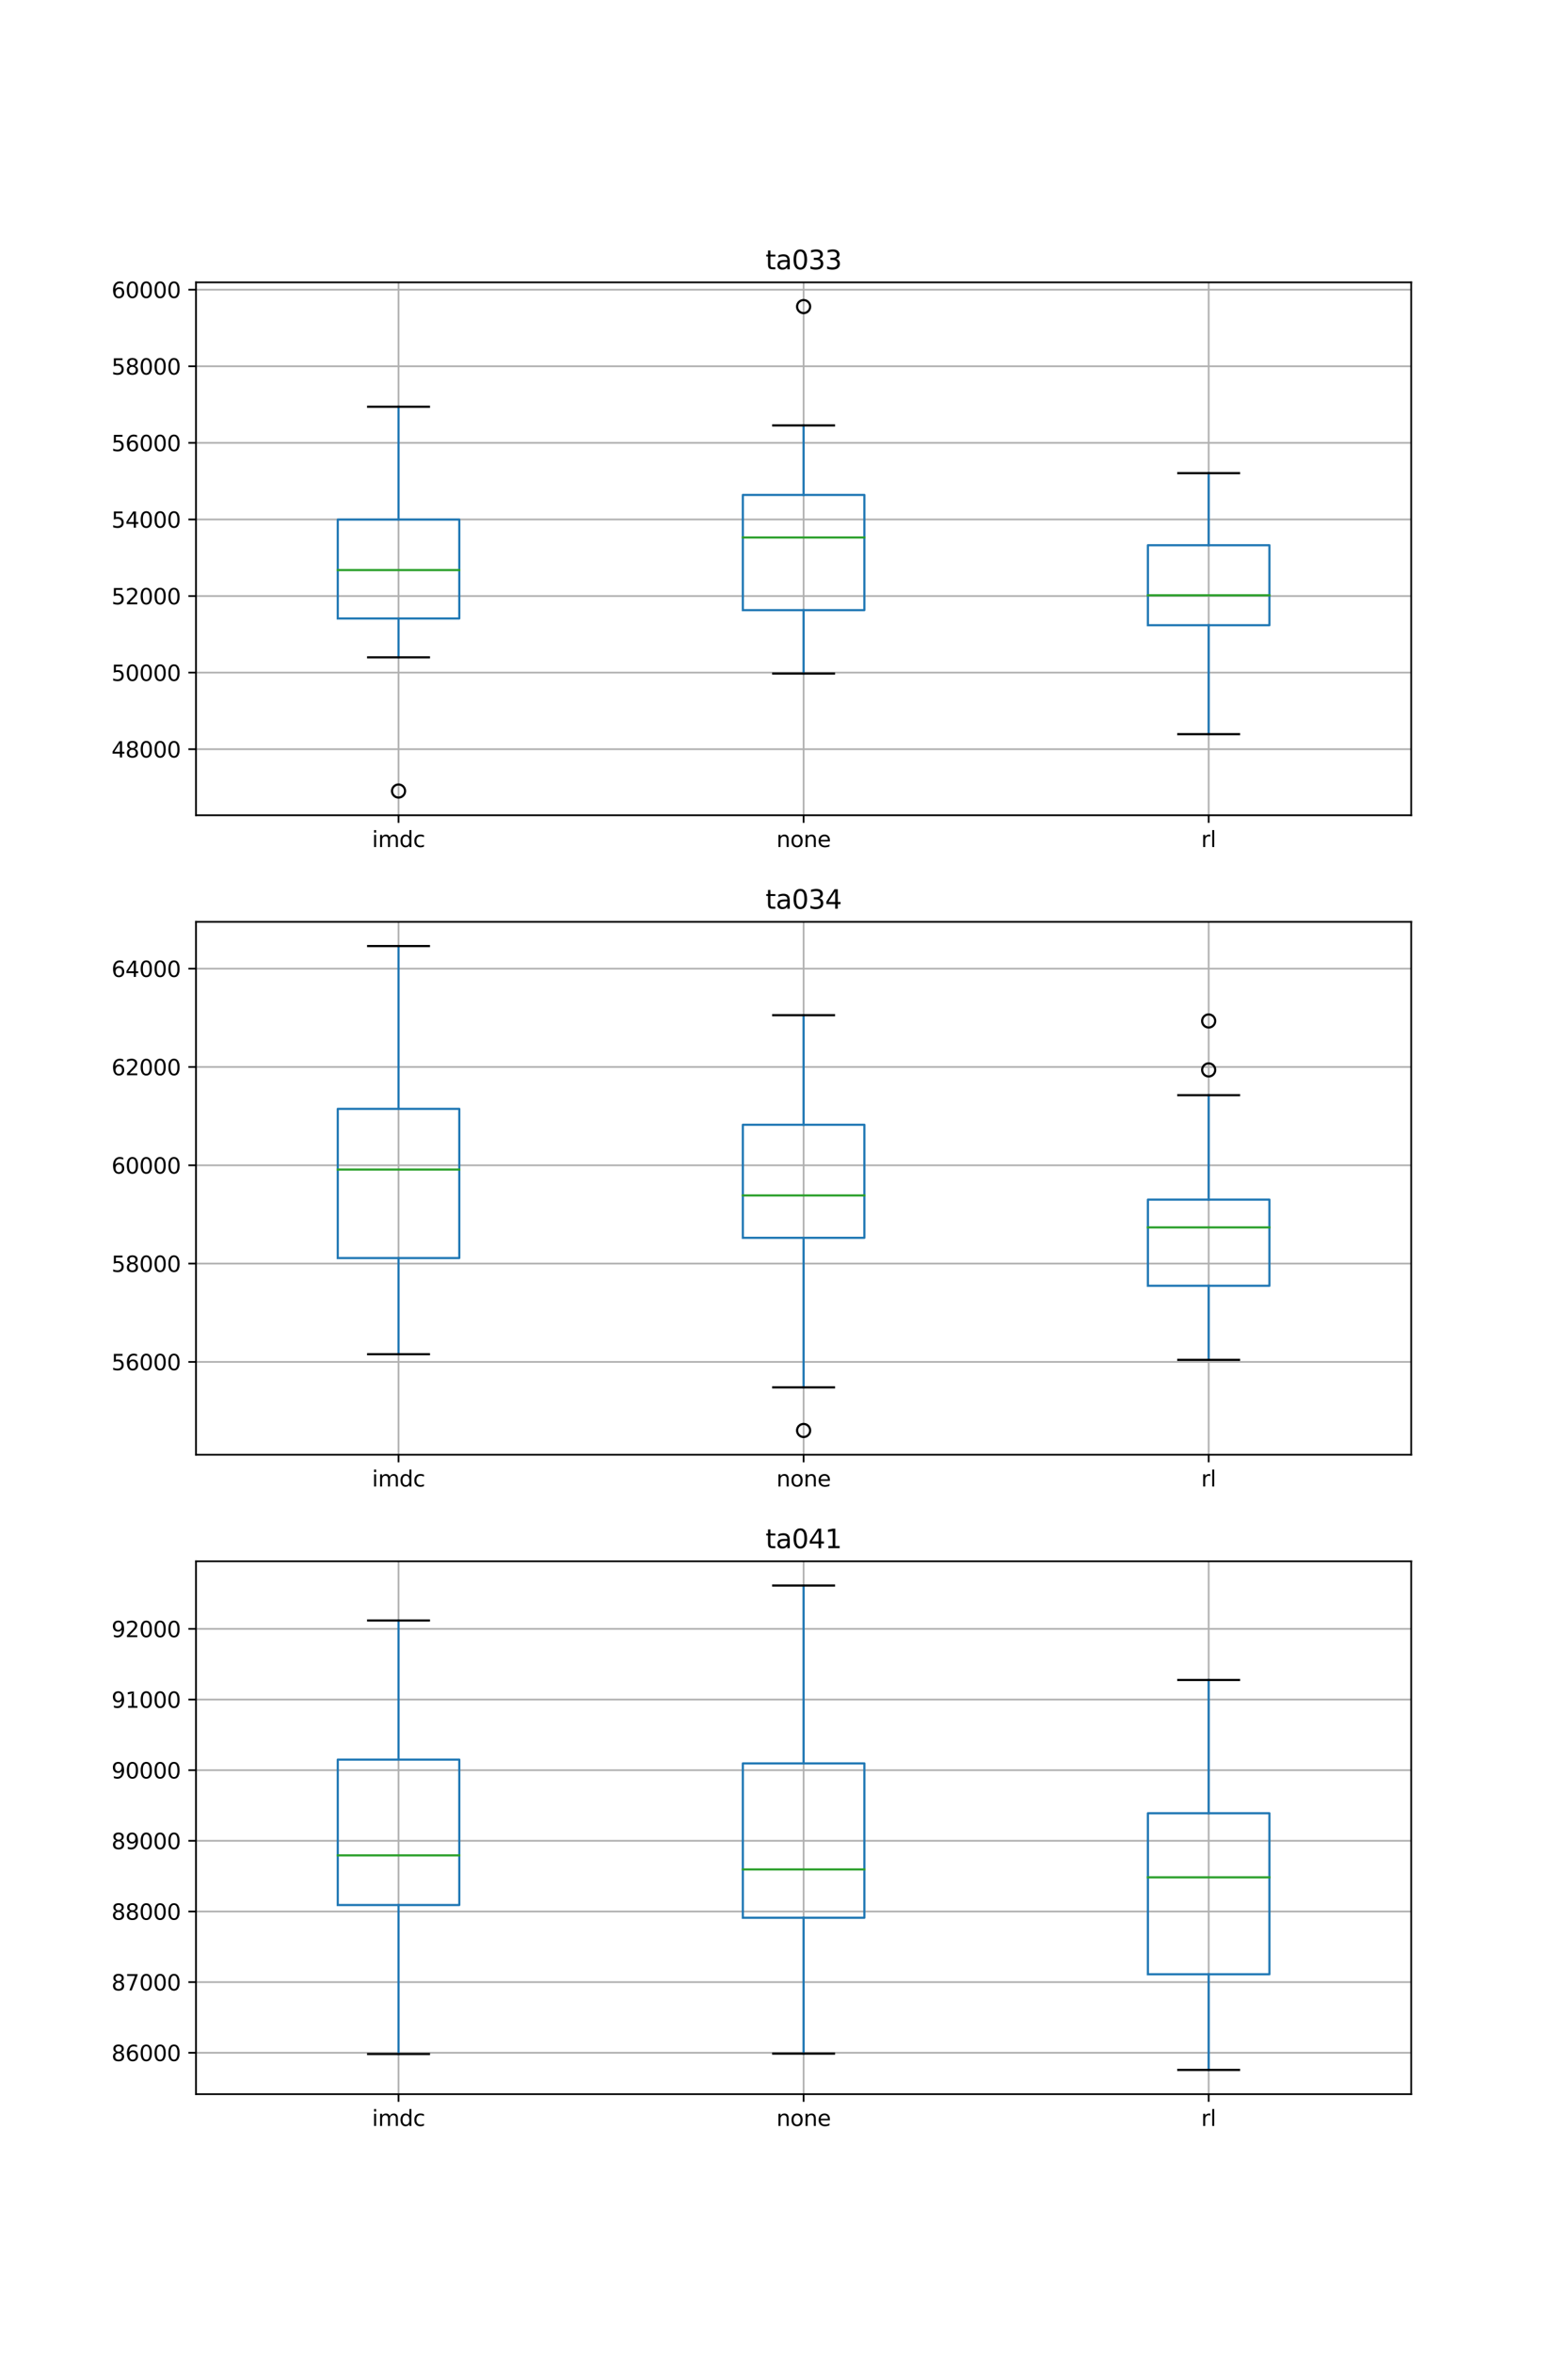 <?xml version="1.0" encoding="utf-8" standalone="no"?>
<!DOCTYPE svg PUBLIC "-//W3C//DTD SVG 1.1//EN"
  "http://www.w3.org/Graphics/SVG/1.1/DTD/svg11.dtd">
<svg xmlns:xlink="http://www.w3.org/1999/xlink" width="720pt" height="1080pt" viewBox="0 0 720 1080" xmlns="http://www.w3.org/2000/svg" version="1.1">
 <defs>
  <style type="text/css">*{stroke-linejoin: round; stroke-linecap: butt}</style>
 </defs>
 <g id="figure_1">
  <g id="patch_1">
   <path d="M 0 1080 
L 720 1080 
L 720 0 
L 0 0 
z
" style="fill: #ffffff"/>
  </g>
  <g id="axes_1">
   <g id="patch_2">
    <path d="M 90 374.188 
L 648 374.188 
L 648 129.6 
L 90 129.6 
z
" style="fill: #ffffff"/>
   </g>
   <g id="matplotlib.axis_1">
    <g id="xtick_1">
     <g id="line2d_1">
      <path d="M 183 374.188 
L 183 129.6 
" clip-path="url(#p0849492ec0)" style="fill: none; stroke: #b0b0b0; stroke-width: 0.8; stroke-linecap: square"/>
     </g>
     <g id="line2d_2">
      <defs>
       <path id="m47f5743eaa" d="M 0 0 
L 0 3.5 
" style="stroke: #000000; stroke-width: 0.8"/>
      </defs>
      <g>
       <use xlink:href="#m47f5743eaa" x="183" y="374.188" style="stroke: #000000; stroke-width: 0.8"/>
      </g>
     </g>
     <g id="text_1">
      <!-- imdc -->
      <g transform="translate(170.817 388.787) scale(0.1 -0.1)">
       <defs>
        <path id="DejaVuSans-69" d="M 603 3500 
L 1178 3500 
L 1178 0 
L 603 0 
L 603 3500 
z
M 603 4863 
L 1178 4863 
L 1178 4134 
L 603 4134 
L 603 4863 
z
" transform="scale(0.016)"/>
        <path id="DejaVuSans-6d" d="M 3328 2828 
Q 3544 3216 3844 3400 
Q 4144 3584 4550 3584 
Q 5097 3584 5394 3201 
Q 5691 2819 5691 2113 
L 5691 0 
L 5113 0 
L 5113 2094 
Q 5113 2597 4934 2840 
Q 4756 3084 4391 3084 
Q 3944 3084 3684 2787 
Q 3425 2491 3425 1978 
L 3425 0 
L 2847 0 
L 2847 2094 
Q 2847 2600 2669 2842 
Q 2491 3084 2119 3084 
Q 1678 3084 1418 2786 
Q 1159 2488 1159 1978 
L 1159 0 
L 581 0 
L 581 3500 
L 1159 3500 
L 1159 2956 
Q 1356 3278 1631 3431 
Q 1906 3584 2284 3584 
Q 2666 3584 2933 3390 
Q 3200 3197 3328 2828 
z
" transform="scale(0.016)"/>
        <path id="DejaVuSans-64" d="M 2906 2969 
L 2906 4863 
L 3481 4863 
L 3481 0 
L 2906 0 
L 2906 525 
Q 2725 213 2448 61 
Q 2172 -91 1784 -91 
Q 1150 -91 751 415 
Q 353 922 353 1747 
Q 353 2572 751 3078 
Q 1150 3584 1784 3584 
Q 2172 3584 2448 3432 
Q 2725 3281 2906 2969 
z
M 947 1747 
Q 947 1113 1208 752 
Q 1469 391 1925 391 
Q 2381 391 2643 752 
Q 2906 1113 2906 1747 
Q 2906 2381 2643 2742 
Q 2381 3103 1925 3103 
Q 1469 3103 1208 2742 
Q 947 2381 947 1747 
z
" transform="scale(0.016)"/>
        <path id="DejaVuSans-63" d="M 3122 3366 
L 3122 2828 
Q 2878 2963 2633 3030 
Q 2388 3097 2138 3097 
Q 1578 3097 1268 2742 
Q 959 2388 959 1747 
Q 959 1106 1268 751 
Q 1578 397 2138 397 
Q 2388 397 2633 464 
Q 2878 531 3122 666 
L 3122 134 
Q 2881 22 2623 -34 
Q 2366 -91 2075 -91 
Q 1284 -91 818 406 
Q 353 903 353 1747 
Q 353 2603 823 3093 
Q 1294 3584 2113 3584 
Q 2378 3584 2631 3529 
Q 2884 3475 3122 3366 
z
" transform="scale(0.016)"/>
       </defs>
       <use xlink:href="#DejaVuSans-69"/>
       <use xlink:href="#DejaVuSans-6d" x="27.783"/>
       <use xlink:href="#DejaVuSans-64" x="125.195"/>
       <use xlink:href="#DejaVuSans-63" x="188.672"/>
      </g>
     </g>
    </g>
    <g id="xtick_2">
     <g id="line2d_3">
      <path d="M 369 374.188 
L 369 129.6 
" clip-path="url(#p0849492ec0)" style="fill: none; stroke: #b0b0b0; stroke-width: 0.8; stroke-linecap: square"/>
     </g>
     <g id="line2d_4">
      <g>
       <use xlink:href="#m47f5743eaa" x="369" y="374.188" style="stroke: #000000; stroke-width: 0.8"/>
      </g>
     </g>
     <g id="text_2">
      <!-- none -->
      <g transform="translate(356.527 388.787) scale(0.1 -0.1)">
       <defs>
        <path id="DejaVuSans-6e" d="M 3513 2113 
L 3513 0 
L 2938 0 
L 2938 2094 
Q 2938 2591 2744 2837 
Q 2550 3084 2163 3084 
Q 1697 3084 1428 2787 
Q 1159 2491 1159 1978 
L 1159 0 
L 581 0 
L 581 3500 
L 1159 3500 
L 1159 2956 
Q 1366 3272 1645 3428 
Q 1925 3584 2291 3584 
Q 2894 3584 3203 3211 
Q 3513 2838 3513 2113 
z
" transform="scale(0.016)"/>
        <path id="DejaVuSans-6f" d="M 1959 3097 
Q 1497 3097 1228 2736 
Q 959 2375 959 1747 
Q 959 1119 1226 758 
Q 1494 397 1959 397 
Q 2419 397 2687 759 
Q 2956 1122 2956 1747 
Q 2956 2369 2687 2733 
Q 2419 3097 1959 3097 
z
M 1959 3584 
Q 2709 3584 3137 3096 
Q 3566 2609 3566 1747 
Q 3566 888 3137 398 
Q 2709 -91 1959 -91 
Q 1206 -91 779 398 
Q 353 888 353 1747 
Q 353 2609 779 3096 
Q 1206 3584 1959 3584 
z
" transform="scale(0.016)"/>
        <path id="DejaVuSans-65" d="M 3597 1894 
L 3597 1613 
L 953 1613 
Q 991 1019 1311 708 
Q 1631 397 2203 397 
Q 2534 397 2845 478 
Q 3156 559 3463 722 
L 3463 178 
Q 3153 47 2828 -22 
Q 2503 -91 2169 -91 
Q 1331 -91 842 396 
Q 353 884 353 1716 
Q 353 2575 817 3079 
Q 1281 3584 2069 3584 
Q 2775 3584 3186 3129 
Q 3597 2675 3597 1894 
z
M 3022 2063 
Q 3016 2534 2758 2815 
Q 2500 3097 2075 3097 
Q 1594 3097 1305 2825 
Q 1016 2553 972 2059 
L 3022 2063 
z
" transform="scale(0.016)"/>
       </defs>
       <use xlink:href="#DejaVuSans-6e"/>
       <use xlink:href="#DejaVuSans-6f" x="63.379"/>
       <use xlink:href="#DejaVuSans-6e" x="124.561"/>
       <use xlink:href="#DejaVuSans-65" x="187.939"/>
      </g>
     </g>
    </g>
    <g id="xtick_3">
     <g id="line2d_5">
      <path d="M 555 374.188 
L 555 129.6 
" clip-path="url(#p0849492ec0)" style="fill: none; stroke: #b0b0b0; stroke-width: 0.8; stroke-linecap: square"/>
     </g>
     <g id="line2d_6">
      <g>
       <use xlink:href="#m47f5743eaa" x="555" y="374.188" style="stroke: #000000; stroke-width: 0.8"/>
      </g>
     </g>
     <g id="text_3">
      <!-- rl -->
      <g transform="translate(551.555 388.787) scale(0.1 -0.1)">
       <defs>
        <path id="DejaVuSans-72" d="M 2631 2963 
Q 2534 3019 2420 3045 
Q 2306 3072 2169 3072 
Q 1681 3072 1420 2755 
Q 1159 2438 1159 1844 
L 1159 0 
L 581 0 
L 581 3500 
L 1159 3500 
L 1159 2956 
Q 1341 3275 1631 3429 
Q 1922 3584 2338 3584 
Q 2397 3584 2469 3576 
Q 2541 3569 2628 3553 
L 2631 2963 
z
" transform="scale(0.016)"/>
        <path id="DejaVuSans-6c" d="M 603 4863 
L 1178 4863 
L 1178 0 
L 603 0 
L 603 4863 
z
" transform="scale(0.016)"/>
       </defs>
       <use xlink:href="#DejaVuSans-72"/>
       <use xlink:href="#DejaVuSans-6c" x="41.113"/>
      </g>
     </g>
    </g>
   </g>
   <g id="matplotlib.axis_2">
    <g id="ytick_1">
     <g id="line2d_7">
      <path d="M 90 343.878 
L 648 343.878 
" clip-path="url(#p0849492ec0)" style="fill: none; stroke: #b0b0b0; stroke-width: 0.8; stroke-linecap: square"/>
     </g>
     <g id="line2d_8">
      <defs>
       <path id="m595d88d186" d="M 0 0 
L -3.5 0 
" style="stroke: #000000; stroke-width: 0.8"/>
      </defs>
      <g>
       <use xlink:href="#m595d88d186" x="90" y="343.878" style="stroke: #000000; stroke-width: 0.8"/>
      </g>
     </g>
     <g id="text_4">
      <!-- 48000 -->
      <g transform="translate(51.188 347.677) scale(0.1 -0.1)">
       <defs>
        <path id="DejaVuSans-34" d="M 2419 4116 
L 825 1625 
L 2419 1625 
L 2419 4116 
z
M 2253 4666 
L 3047 4666 
L 3047 1625 
L 3713 1625 
L 3713 1100 
L 3047 1100 
L 3047 0 
L 2419 0 
L 2419 1100 
L 313 1100 
L 313 1709 
L 2253 4666 
z
" transform="scale(0.016)"/>
        <path id="DejaVuSans-38" d="M 2034 2216 
Q 1584 2216 1326 1975 
Q 1069 1734 1069 1313 
Q 1069 891 1326 650 
Q 1584 409 2034 409 
Q 2484 409 2743 651 
Q 3003 894 3003 1313 
Q 3003 1734 2745 1975 
Q 2488 2216 2034 2216 
z
M 1403 2484 
Q 997 2584 770 2862 
Q 544 3141 544 3541 
Q 544 4100 942 4425 
Q 1341 4750 2034 4750 
Q 2731 4750 3128 4425 
Q 3525 4100 3525 3541 
Q 3525 3141 3298 2862 
Q 3072 2584 2669 2484 
Q 3125 2378 3379 2068 
Q 3634 1759 3634 1313 
Q 3634 634 3220 271 
Q 2806 -91 2034 -91 
Q 1263 -91 848 271 
Q 434 634 434 1313 
Q 434 1759 690 2068 
Q 947 2378 1403 2484 
z
M 1172 3481 
Q 1172 3119 1398 2916 
Q 1625 2713 2034 2713 
Q 2441 2713 2670 2916 
Q 2900 3119 2900 3481 
Q 2900 3844 2670 4047 
Q 2441 4250 2034 4250 
Q 1625 4250 1398 4047 
Q 1172 3844 1172 3481 
z
" transform="scale(0.016)"/>
        <path id="DejaVuSans-30" d="M 2034 4250 
Q 1547 4250 1301 3770 
Q 1056 3291 1056 2328 
Q 1056 1369 1301 889 
Q 1547 409 2034 409 
Q 2525 409 2770 889 
Q 3016 1369 3016 2328 
Q 3016 3291 2770 3770 
Q 2525 4250 2034 4250 
z
M 2034 4750 
Q 2819 4750 3233 4129 
Q 3647 3509 3647 2328 
Q 3647 1150 3233 529 
Q 2819 -91 2034 -91 
Q 1250 -91 836 529 
Q 422 1150 422 2328 
Q 422 3509 836 4129 
Q 1250 4750 2034 4750 
z
" transform="scale(0.016)"/>
       </defs>
       <use xlink:href="#DejaVuSans-34"/>
       <use xlink:href="#DejaVuSans-38" x="63.623"/>
       <use xlink:href="#DejaVuSans-30" x="127.246"/>
       <use xlink:href="#DejaVuSans-30" x="190.869"/>
       <use xlink:href="#DejaVuSans-30" x="254.492"/>
      </g>
     </g>
    </g>
    <g id="ytick_2">
     <g id="line2d_9">
      <path d="M 90 308.726 
L 648 308.726 
" clip-path="url(#p0849492ec0)" style="fill: none; stroke: #b0b0b0; stroke-width: 0.8; stroke-linecap: square"/>
     </g>
     <g id="line2d_10">
      <g>
       <use xlink:href="#m595d88d186" x="90" y="308.726" style="stroke: #000000; stroke-width: 0.8"/>
      </g>
     </g>
     <g id="text_5">
      <!-- 50000 -->
      <g transform="translate(51.188 312.525) scale(0.1 -0.1)">
       <defs>
        <path id="DejaVuSans-35" d="M 691 4666 
L 3169 4666 
L 3169 4134 
L 1269 4134 
L 1269 2991 
Q 1406 3038 1543 3061 
Q 1681 3084 1819 3084 
Q 2600 3084 3056 2656 
Q 3513 2228 3513 1497 
Q 3513 744 3044 326 
Q 2575 -91 1722 -91 
Q 1428 -91 1123 -41 
Q 819 9 494 109 
L 494 744 
Q 775 591 1075 516 
Q 1375 441 1709 441 
Q 2250 441 2565 725 
Q 2881 1009 2881 1497 
Q 2881 1984 2565 2268 
Q 2250 2553 1709 2553 
Q 1456 2553 1204 2497 
Q 953 2441 691 2322 
L 691 4666 
z
" transform="scale(0.016)"/>
       </defs>
       <use xlink:href="#DejaVuSans-35"/>
       <use xlink:href="#DejaVuSans-30" x="63.623"/>
       <use xlink:href="#DejaVuSans-30" x="127.246"/>
       <use xlink:href="#DejaVuSans-30" x="190.869"/>
       <use xlink:href="#DejaVuSans-30" x="254.492"/>
      </g>
     </g>
    </g>
    <g id="ytick_3">
     <g id="line2d_11">
      <path d="M 90 273.574 
L 648 273.574 
" clip-path="url(#p0849492ec0)" style="fill: none; stroke: #b0b0b0; stroke-width: 0.8; stroke-linecap: square"/>
     </g>
     <g id="line2d_12">
      <g>
       <use xlink:href="#m595d88d186" x="90" y="273.574" style="stroke: #000000; stroke-width: 0.8"/>
      </g>
     </g>
     <g id="text_6">
      <!-- 52000 -->
      <g transform="translate(51.188 277.373) scale(0.1 -0.1)">
       <defs>
        <path id="DejaVuSans-32" d="M 1228 531 
L 3431 531 
L 3431 0 
L 469 0 
L 469 531 
Q 828 903 1448 1529 
Q 2069 2156 2228 2338 
Q 2531 2678 2651 2914 
Q 2772 3150 2772 3378 
Q 2772 3750 2511 3984 
Q 2250 4219 1831 4219 
Q 1534 4219 1204 4116 
Q 875 4013 500 3803 
L 500 4441 
Q 881 4594 1212 4672 
Q 1544 4750 1819 4750 
Q 2544 4750 2975 4387 
Q 3406 4025 3406 3419 
Q 3406 3131 3298 2873 
Q 3191 2616 2906 2266 
Q 2828 2175 2409 1742 
Q 1991 1309 1228 531 
z
" transform="scale(0.016)"/>
       </defs>
       <use xlink:href="#DejaVuSans-35"/>
       <use xlink:href="#DejaVuSans-32" x="63.623"/>
       <use xlink:href="#DejaVuSans-30" x="127.246"/>
       <use xlink:href="#DejaVuSans-30" x="190.869"/>
       <use xlink:href="#DejaVuSans-30" x="254.492"/>
      </g>
     </g>
    </g>
    <g id="ytick_4">
     <g id="line2d_13">
      <path d="M 90 238.422 
L 648 238.422 
" clip-path="url(#p0849492ec0)" style="fill: none; stroke: #b0b0b0; stroke-width: 0.8; stroke-linecap: square"/>
     </g>
     <g id="line2d_14">
      <g>
       <use xlink:href="#m595d88d186" x="90" y="238.422" style="stroke: #000000; stroke-width: 0.8"/>
      </g>
     </g>
     <g id="text_7">
      <!-- 54000 -->
      <g transform="translate(51.188 242.221) scale(0.1 -0.1)">
       <use xlink:href="#DejaVuSans-35"/>
       <use xlink:href="#DejaVuSans-34" x="63.623"/>
       <use xlink:href="#DejaVuSans-30" x="127.246"/>
       <use xlink:href="#DejaVuSans-30" x="190.869"/>
       <use xlink:href="#DejaVuSans-30" x="254.492"/>
      </g>
     </g>
    </g>
    <g id="ytick_5">
     <g id="line2d_15">
      <path d="M 90 203.27 
L 648 203.27 
" clip-path="url(#p0849492ec0)" style="fill: none; stroke: #b0b0b0; stroke-width: 0.8; stroke-linecap: square"/>
     </g>
     <g id="line2d_16">
      <g>
       <use xlink:href="#m595d88d186" x="90" y="203.27" style="stroke: #000000; stroke-width: 0.8"/>
      </g>
     </g>
     <g id="text_8">
      <!-- 56000 -->
      <g transform="translate(51.188 207.07) scale(0.1 -0.1)">
       <defs>
        <path id="DejaVuSans-36" d="M 2113 2584 
Q 1688 2584 1439 2293 
Q 1191 2003 1191 1497 
Q 1191 994 1439 701 
Q 1688 409 2113 409 
Q 2538 409 2786 701 
Q 3034 994 3034 1497 
Q 3034 2003 2786 2293 
Q 2538 2584 2113 2584 
z
M 3366 4563 
L 3366 3988 
Q 3128 4100 2886 4159 
Q 2644 4219 2406 4219 
Q 1781 4219 1451 3797 
Q 1122 3375 1075 2522 
Q 1259 2794 1537 2939 
Q 1816 3084 2150 3084 
Q 2853 3084 3261 2657 
Q 3669 2231 3669 1497 
Q 3669 778 3244 343 
Q 2819 -91 2113 -91 
Q 1303 -91 875 529 
Q 447 1150 447 2328 
Q 447 3434 972 4092 
Q 1497 4750 2381 4750 
Q 2619 4750 2861 4703 
Q 3103 4656 3366 4563 
z
" transform="scale(0.016)"/>
       </defs>
       <use xlink:href="#DejaVuSans-35"/>
       <use xlink:href="#DejaVuSans-36" x="63.623"/>
       <use xlink:href="#DejaVuSans-30" x="127.246"/>
       <use xlink:href="#DejaVuSans-30" x="190.869"/>
       <use xlink:href="#DejaVuSans-30" x="254.492"/>
      </g>
     </g>
    </g>
    <g id="ytick_6">
     <g id="line2d_17">
      <path d="M 90 168.119 
L 648 168.119 
" clip-path="url(#p0849492ec0)" style="fill: none; stroke: #b0b0b0; stroke-width: 0.8; stroke-linecap: square"/>
     </g>
     <g id="line2d_18">
      <g>
       <use xlink:href="#m595d88d186" x="90" y="168.119" style="stroke: #000000; stroke-width: 0.8"/>
      </g>
     </g>
     <g id="text_9">
      <!-- 58000 -->
      <g transform="translate(51.188 171.918) scale(0.1 -0.1)">
       <use xlink:href="#DejaVuSans-35"/>
       <use xlink:href="#DejaVuSans-38" x="63.623"/>
       <use xlink:href="#DejaVuSans-30" x="127.246"/>
       <use xlink:href="#DejaVuSans-30" x="190.869"/>
       <use xlink:href="#DejaVuSans-30" x="254.492"/>
      </g>
     </g>
    </g>
    <g id="ytick_7">
     <g id="line2d_19">
      <path d="M 90 132.967 
L 648 132.967 
" clip-path="url(#p0849492ec0)" style="fill: none; stroke: #b0b0b0; stroke-width: 0.8; stroke-linecap: square"/>
     </g>
     <g id="line2d_20">
      <g>
       <use xlink:href="#m595d88d186" x="90" y="132.967" style="stroke: #000000; stroke-width: 0.8"/>
      </g>
     </g>
     <g id="text_10">
      <!-- 60000 -->
      <g transform="translate(51.188 136.766) scale(0.1 -0.1)">
       <use xlink:href="#DejaVuSans-36"/>
       <use xlink:href="#DejaVuSans-30" x="63.623"/>
       <use xlink:href="#DejaVuSans-30" x="127.246"/>
       <use xlink:href="#DejaVuSans-30" x="190.869"/>
       <use xlink:href="#DejaVuSans-30" x="254.492"/>
      </g>
     </g>
    </g>
   </g>
   <g id="line2d_21">
    <path d="M 155.1 283.869 
L 210.9 283.869 
L 210.9 238.471 
L 155.1 238.471 
L 155.1 283.869 
" clip-path="url(#p0849492ec0)" style="fill: none; stroke: #1f77b4; stroke-linecap: square"/>
   </g>
   <g id="line2d_22">
    <path d="M 183 283.869 
L 183 301.713 
" clip-path="url(#p0849492ec0)" style="fill: none; stroke: #1f77b4; stroke-linecap: square"/>
   </g>
   <g id="line2d_23">
    <path d="M 183 238.471 
L 183 186.696 
" clip-path="url(#p0849492ec0)" style="fill: none; stroke: #1f77b4; stroke-linecap: square"/>
   </g>
   <g id="line2d_24">
    <path d="M 169.05 301.713 
L 196.95 301.713 
" clip-path="url(#p0849492ec0)" style="fill: none; stroke: #000000; stroke-linecap: square"/>
   </g>
   <g id="line2d_25">
    <path d="M 169.05 186.696 
L 196.95 186.696 
" clip-path="url(#p0849492ec0)" style="fill: none; stroke: #000000; stroke-linecap: square"/>
   </g>
   <g id="line2d_26">
    <defs>
     <path id="m2efaa62f73" d="M 0 3 
C 0.796 3 1.559 2.684 2.121 2.121 
C 2.684 1.559 3 0.796 3 0 
C 3 -0.796 2.684 -1.559 2.121 -2.121 
C 1.559 -2.684 0.796 -3 0 -3 
C -0.796 -3 -1.559 -2.684 -2.121 -2.121 
C -2.684 -1.559 -3 -0.796 -3 0 
C -3 0.796 -2.684 1.559 -2.121 2.121 
C -1.559 2.684 -0.796 3 0 3 
z
" style="stroke: #000000"/>
    </defs>
    <g clip-path="url(#p0849492ec0)">
     <use xlink:href="#m2efaa62f73" x="183" y="363.071" style="fill-opacity: 0; stroke: #000000"/>
    </g>
   </g>
   <g id="line2d_27">
    <path d="M 341.1 280.046 
L 396.9 280.046 
L 396.9 227.169 
L 341.1 227.169 
L 341.1 280.046 
" clip-path="url(#p0849492ec0)" style="fill: none; stroke: #1f77b4; stroke-linecap: square"/>
   </g>
   <g id="line2d_28">
    <path d="M 369 280.046 
L 369 309.165 
" clip-path="url(#p0849492ec0)" style="fill: none; stroke: #1f77b4; stroke-linecap: square"/>
   </g>
   <g id="line2d_29">
    <path d="M 369 227.169 
L 369 195.256 
" clip-path="url(#p0849492ec0)" style="fill: none; stroke: #1f77b4; stroke-linecap: square"/>
   </g>
   <g id="line2d_30">
    <path d="M 355.05 309.165 
L 382.95 309.165 
" clip-path="url(#p0849492ec0)" style="fill: none; stroke: #000000; stroke-linecap: square"/>
   </g>
   <g id="line2d_31">
    <path d="M 355.05 195.256 
L 382.95 195.256 
" clip-path="url(#p0849492ec0)" style="fill: none; stroke: #000000; stroke-linecap: square"/>
   </g>
   <g id="line2d_32">
    <g clip-path="url(#p0849492ec0)">
     <use xlink:href="#m2efaa62f73" x="369" y="140.718" style="fill-opacity: 0; stroke: #000000"/>
    </g>
   </g>
   <g id="line2d_33">
    <path d="M 527.1 286.962 
L 582.9 286.962 
L 582.9 250.246 
L 527.1 250.246 
L 527.1 286.962 
" clip-path="url(#p0849492ec0)" style="fill: none; stroke: #1f77b4; stroke-linecap: square"/>
   </g>
   <g id="line2d_34">
    <path d="M 555 286.962 
L 555 336.97 
" clip-path="url(#p0849492ec0)" style="fill: none; stroke: #1f77b4; stroke-linecap: square"/>
   </g>
   <g id="line2d_35">
    <path d="M 555 250.246 
L 555 217.173 
" clip-path="url(#p0849492ec0)" style="fill: none; stroke: #1f77b4; stroke-linecap: square"/>
   </g>
   <g id="line2d_36">
    <path d="M 541.05 336.97 
L 568.95 336.97 
" clip-path="url(#p0849492ec0)" style="fill: none; stroke: #000000; stroke-linecap: square"/>
   </g>
   <g id="line2d_37">
    <path d="M 541.05 217.173 
L 568.95 217.173 
" clip-path="url(#p0849492ec0)" style="fill: none; stroke: #000000; stroke-linecap: square"/>
   </g>
   <g id="line2d_38"/>
   <g id="line2d_39">
    <path d="M 155.1 261.666 
L 210.9 261.666 
" clip-path="url(#p0849492ec0)" style="fill: none; stroke: #2ca02c; stroke-linecap: square"/>
   </g>
   <g id="line2d_40">
    <path d="M 341.1 246.7 
L 396.9 246.7 
" clip-path="url(#p0849492ec0)" style="fill: none; stroke: #2ca02c; stroke-linecap: square"/>
   </g>
   <g id="line2d_41">
    <path d="M 527.1 273.24 
L 582.9 273.24 
" clip-path="url(#p0849492ec0)" style="fill: none; stroke: #2ca02c; stroke-linecap: square"/>
   </g>
   <g id="patch_3">
    <path d="M 90 374.188 
L 90 129.6 
" style="fill: none; stroke: #000000; stroke-width: 0.8; stroke-linejoin: miter; stroke-linecap: square"/>
   </g>
   <g id="patch_4">
    <path d="M 648 374.188 
L 648 129.6 
" style="fill: none; stroke: #000000; stroke-width: 0.8; stroke-linejoin: miter; stroke-linecap: square"/>
   </g>
   <g id="patch_5">
    <path d="M 90 374.188 
L 648 374.188 
" style="fill: none; stroke: #000000; stroke-width: 0.8; stroke-linejoin: miter; stroke-linecap: square"/>
   </g>
   <g id="patch_6">
    <path d="M 90 129.6 
L 648 129.6 
" style="fill: none; stroke: #000000; stroke-width: 0.8; stroke-linejoin: miter; stroke-linecap: square"/>
   </g>
   <g id="text_11">
    <!-- ta033 -->
    <g transform="translate(351.518 123.6) scale(0.12 -0.12)">
     <defs>
      <path id="DejaVuSans-74" d="M 1172 4494 
L 1172 3500 
L 2356 3500 
L 2356 3053 
L 1172 3053 
L 1172 1153 
Q 1172 725 1289 603 
Q 1406 481 1766 481 
L 2356 481 
L 2356 0 
L 1766 0 
Q 1100 0 847 248 
Q 594 497 594 1153 
L 594 3053 
L 172 3053 
L 172 3500 
L 594 3500 
L 594 4494 
L 1172 4494 
z
" transform="scale(0.016)"/>
      <path id="DejaVuSans-61" d="M 2194 1759 
Q 1497 1759 1228 1600 
Q 959 1441 959 1056 
Q 959 750 1161 570 
Q 1363 391 1709 391 
Q 2188 391 2477 730 
Q 2766 1069 2766 1631 
L 2766 1759 
L 2194 1759 
z
M 3341 1997 
L 3341 0 
L 2766 0 
L 2766 531 
Q 2569 213 2275 61 
Q 1981 -91 1556 -91 
Q 1019 -91 701 211 
Q 384 513 384 1019 
Q 384 1609 779 1909 
Q 1175 2209 1959 2209 
L 2766 2209 
L 2766 2266 
Q 2766 2663 2505 2880 
Q 2244 3097 1772 3097 
Q 1472 3097 1187 3025 
Q 903 2953 641 2809 
L 641 3341 
Q 956 3463 1253 3523 
Q 1550 3584 1831 3584 
Q 2591 3584 2966 3190 
Q 3341 2797 3341 1997 
z
" transform="scale(0.016)"/>
      <path id="DejaVuSans-33" d="M 2597 2516 
Q 3050 2419 3304 2112 
Q 3559 1806 3559 1356 
Q 3559 666 3084 287 
Q 2609 -91 1734 -91 
Q 1441 -91 1130 -33 
Q 819 25 488 141 
L 488 750 
Q 750 597 1062 519 
Q 1375 441 1716 441 
Q 2309 441 2620 675 
Q 2931 909 2931 1356 
Q 2931 1769 2642 2001 
Q 2353 2234 1838 2234 
L 1294 2234 
L 1294 2753 
L 1863 2753 
Q 2328 2753 2575 2939 
Q 2822 3125 2822 3475 
Q 2822 3834 2567 4026 
Q 2313 4219 1838 4219 
Q 1578 4219 1281 4162 
Q 984 4106 628 3988 
L 628 4550 
Q 988 4650 1302 4700 
Q 1616 4750 1894 4750 
Q 2613 4750 3031 4423 
Q 3450 4097 3450 3541 
Q 3450 3153 3228 2886 
Q 3006 2619 2597 2516 
z
" transform="scale(0.016)"/>
     </defs>
     <use xlink:href="#DejaVuSans-74"/>
     <use xlink:href="#DejaVuSans-61" x="39.209"/>
     <use xlink:href="#DejaVuSans-30" x="100.488"/>
     <use xlink:href="#DejaVuSans-33" x="164.111"/>
     <use xlink:href="#DejaVuSans-33" x="227.734"/>
    </g>
   </g>
  </g>
  <g id="axes_2">
   <g id="patch_7">
    <path d="M 90 667.694 
L 648 667.694 
L 648 423.106 
L 90 423.106 
z
" style="fill: #ffffff"/>
   </g>
   <g id="matplotlib.axis_3">
    <g id="xtick_4">
     <g id="line2d_42">
      <path d="M 183 667.694 
L 183 423.106 
" clip-path="url(#p641f322364)" style="fill: none; stroke: #b0b0b0; stroke-width: 0.8; stroke-linecap: square"/>
     </g>
     <g id="line2d_43">
      <g>
       <use xlink:href="#m47f5743eaa" x="183" y="667.694" style="stroke: #000000; stroke-width: 0.8"/>
      </g>
     </g>
     <g id="text_12">
      <!-- imdc -->
      <g transform="translate(170.817 682.293) scale(0.1 -0.1)">
       <use xlink:href="#DejaVuSans-69"/>
       <use xlink:href="#DejaVuSans-6d" x="27.783"/>
       <use xlink:href="#DejaVuSans-64" x="125.195"/>
       <use xlink:href="#DejaVuSans-63" x="188.672"/>
      </g>
     </g>
    </g>
    <g id="xtick_5">
     <g id="line2d_44">
      <path d="M 369 667.694 
L 369 423.106 
" clip-path="url(#p641f322364)" style="fill: none; stroke: #b0b0b0; stroke-width: 0.8; stroke-linecap: square"/>
     </g>
     <g id="line2d_45">
      <g>
       <use xlink:href="#m47f5743eaa" x="369" y="667.694" style="stroke: #000000; stroke-width: 0.8"/>
      </g>
     </g>
     <g id="text_13">
      <!-- none -->
      <g transform="translate(356.527 682.293) scale(0.1 -0.1)">
       <use xlink:href="#DejaVuSans-6e"/>
       <use xlink:href="#DejaVuSans-6f" x="63.379"/>
       <use xlink:href="#DejaVuSans-6e" x="124.561"/>
       <use xlink:href="#DejaVuSans-65" x="187.939"/>
      </g>
     </g>
    </g>
    <g id="xtick_6">
     <g id="line2d_46">
      <path d="M 555 667.694 
L 555 423.106 
" clip-path="url(#p641f322364)" style="fill: none; stroke: #b0b0b0; stroke-width: 0.8; stroke-linecap: square"/>
     </g>
     <g id="line2d_47">
      <g>
       <use xlink:href="#m47f5743eaa" x="555" y="667.694" style="stroke: #000000; stroke-width: 0.8"/>
      </g>
     </g>
     <g id="text_14">
      <!-- rl -->
      <g transform="translate(551.555 682.293) scale(0.1 -0.1)">
       <use xlink:href="#DejaVuSans-72"/>
       <use xlink:href="#DejaVuSans-6c" x="41.113"/>
      </g>
     </g>
    </g>
   </g>
   <g id="matplotlib.axis_4">
    <g id="ytick_8">
     <g id="line2d_48">
      <path d="M 90 625.102 
L 648 625.102 
" clip-path="url(#p641f322364)" style="fill: none; stroke: #b0b0b0; stroke-width: 0.8; stroke-linecap: square"/>
     </g>
     <g id="line2d_49">
      <g>
       <use xlink:href="#m595d88d186" x="90" y="625.102" style="stroke: #000000; stroke-width: 0.8"/>
      </g>
     </g>
     <g id="text_15">
      <!-- 56000 -->
      <g transform="translate(51.188 628.901) scale(0.1 -0.1)">
       <use xlink:href="#DejaVuSans-35"/>
       <use xlink:href="#DejaVuSans-36" x="63.623"/>
       <use xlink:href="#DejaVuSans-30" x="127.246"/>
       <use xlink:href="#DejaVuSans-30" x="190.869"/>
       <use xlink:href="#DejaVuSans-30" x="254.492"/>
      </g>
     </g>
    </g>
    <g id="ytick_9">
     <g id="line2d_50">
      <path d="M 90 579.977 
L 648 579.977 
" clip-path="url(#p641f322364)" style="fill: none; stroke: #b0b0b0; stroke-width: 0.8; stroke-linecap: square"/>
     </g>
     <g id="line2d_51">
      <g>
       <use xlink:href="#m595d88d186" x="90" y="579.977" style="stroke: #000000; stroke-width: 0.8"/>
      </g>
     </g>
     <g id="text_16">
      <!-- 58000 -->
      <g transform="translate(51.188 583.776) scale(0.1 -0.1)">
       <use xlink:href="#DejaVuSans-35"/>
       <use xlink:href="#DejaVuSans-38" x="63.623"/>
       <use xlink:href="#DejaVuSans-30" x="127.246"/>
       <use xlink:href="#DejaVuSans-30" x="190.869"/>
       <use xlink:href="#DejaVuSans-30" x="254.492"/>
      </g>
     </g>
    </g>
    <g id="ytick_10">
     <g id="line2d_52">
      <path d="M 90 534.852 
L 648 534.852 
" clip-path="url(#p641f322364)" style="fill: none; stroke: #b0b0b0; stroke-width: 0.8; stroke-linecap: square"/>
     </g>
     <g id="line2d_53">
      <g>
       <use xlink:href="#m595d88d186" x="90" y="534.852" style="stroke: #000000; stroke-width: 0.8"/>
      </g>
     </g>
     <g id="text_17">
      <!-- 60000 -->
      <g transform="translate(51.188 538.651) scale(0.1 -0.1)">
       <use xlink:href="#DejaVuSans-36"/>
       <use xlink:href="#DejaVuSans-30" x="63.623"/>
       <use xlink:href="#DejaVuSans-30" x="127.246"/>
       <use xlink:href="#DejaVuSans-30" x="190.869"/>
       <use xlink:href="#DejaVuSans-30" x="254.492"/>
      </g>
     </g>
    </g>
    <g id="ytick_11">
     <g id="line2d_54">
      <path d="M 90 489.727 
L 648 489.727 
" clip-path="url(#p641f322364)" style="fill: none; stroke: #b0b0b0; stroke-width: 0.8; stroke-linecap: square"/>
     </g>
     <g id="line2d_55">
      <g>
       <use xlink:href="#m595d88d186" x="90" y="489.727" style="stroke: #000000; stroke-width: 0.8"/>
      </g>
     </g>
     <g id="text_18">
      <!-- 62000 -->
      <g transform="translate(51.188 493.526) scale(0.1 -0.1)">
       <use xlink:href="#DejaVuSans-36"/>
       <use xlink:href="#DejaVuSans-32" x="63.623"/>
       <use xlink:href="#DejaVuSans-30" x="127.246"/>
       <use xlink:href="#DejaVuSans-30" x="190.869"/>
       <use xlink:href="#DejaVuSans-30" x="254.492"/>
      </g>
     </g>
    </g>
    <g id="ytick_12">
     <g id="line2d_56">
      <path d="M 90 444.602 
L 648 444.602 
" clip-path="url(#p641f322364)" style="fill: none; stroke: #b0b0b0; stroke-width: 0.8; stroke-linecap: square"/>
     </g>
     <g id="line2d_57">
      <g>
       <use xlink:href="#m595d88d186" x="90" y="444.602" style="stroke: #000000; stroke-width: 0.8"/>
      </g>
     </g>
     <g id="text_19">
      <!-- 64000 -->
      <g transform="translate(51.188 448.401) scale(0.1 -0.1)">
       <use xlink:href="#DejaVuSans-36"/>
       <use xlink:href="#DejaVuSans-34" x="63.623"/>
       <use xlink:href="#DejaVuSans-30" x="127.246"/>
       <use xlink:href="#DejaVuSans-30" x="190.869"/>
       <use xlink:href="#DejaVuSans-30" x="254.492"/>
      </g>
     </g>
    </g>
   </g>
   <g id="line2d_58">
    <path d="M 155.1 577.433 
L 210.9 577.433 
L 210.9 508.95 
L 155.1 508.95 
L 155.1 577.433 
" clip-path="url(#p641f322364)" style="fill: none; stroke: #1f77b4; stroke-linecap: square"/>
   </g>
   <g id="line2d_59">
    <path d="M 183 577.433 
L 183 621.582 
" clip-path="url(#p641f322364)" style="fill: none; stroke: #1f77b4; stroke-linecap: square"/>
   </g>
   <g id="line2d_60">
    <path d="M 183 508.95 
L 183 434.224 
" clip-path="url(#p641f322364)" style="fill: none; stroke: #1f77b4; stroke-linecap: square"/>
   </g>
   <g id="line2d_61">
    <path d="M 169.05 621.582 
L 196.95 621.582 
" clip-path="url(#p641f322364)" style="fill: none; stroke: #000000; stroke-linecap: square"/>
   </g>
   <g id="line2d_62">
    <path d="M 169.05 434.224 
L 196.95 434.224 
" clip-path="url(#p641f322364)" style="fill: none; stroke: #000000; stroke-linecap: square"/>
   </g>
   <g id="line2d_63"/>
   <g id="line2d_64">
    <path d="M 341.1 568.143 
L 396.9 568.143 
L 396.9 516.249 
L 341.1 516.249 
L 341.1 568.143 
" clip-path="url(#p641f322364)" style="fill: none; stroke: #1f77b4; stroke-linecap: square"/>
   </g>
   <g id="line2d_65">
    <path d="M 369 568.143 
L 369 636.789 
" clip-path="url(#p641f322364)" style="fill: none; stroke: #1f77b4; stroke-linecap: square"/>
   </g>
   <g id="line2d_66">
    <path d="M 369 516.249 
L 369 465.969 
" clip-path="url(#p641f322364)" style="fill: none; stroke: #1f77b4; stroke-linecap: square"/>
   </g>
   <g id="line2d_67">
    <path d="M 355.05 636.789 
L 382.95 636.789 
" clip-path="url(#p641f322364)" style="fill: none; stroke: #000000; stroke-linecap: square"/>
   </g>
   <g id="line2d_68">
    <path d="M 355.05 465.969 
L 382.95 465.969 
" clip-path="url(#p641f322364)" style="fill: none; stroke: #000000; stroke-linecap: square"/>
   </g>
   <g id="line2d_69">
    <g clip-path="url(#p641f322364)">
     <use xlink:href="#m2efaa62f73" x="369" y="656.576" style="fill-opacity: 0; stroke: #000000"/>
    </g>
   </g>
   <g id="line2d_70">
    <path d="M 527.1 590.158 
L 582.9 590.158 
L 582.9 550.618 
L 527.1 550.618 
L 527.1 590.158 
" clip-path="url(#p641f322364)" style="fill: none; stroke: #1f77b4; stroke-linecap: square"/>
   </g>
   <g id="line2d_71">
    <path d="M 555 590.158 
L 555 624.154 
" clip-path="url(#p641f322364)" style="fill: none; stroke: #1f77b4; stroke-linecap: square"/>
   </g>
   <g id="line2d_72">
    <path d="M 555 550.618 
L 555 502.678 
" clip-path="url(#p641f322364)" style="fill: none; stroke: #1f77b4; stroke-linecap: square"/>
   </g>
   <g id="line2d_73">
    <path d="M 541.05 624.154 
L 568.95 624.154 
" clip-path="url(#p641f322364)" style="fill: none; stroke: #000000; stroke-linecap: square"/>
   </g>
   <g id="line2d_74">
    <path d="M 541.05 502.678 
L 568.95 502.678 
" clip-path="url(#p641f322364)" style="fill: none; stroke: #000000; stroke-linecap: square"/>
   </g>
   <g id="line2d_75">
    <g clip-path="url(#p641f322364)">
     <use xlink:href="#m2efaa62f73" x="555" y="468.609" style="fill-opacity: 0; stroke: #000000"/>
     <use xlink:href="#m2efaa62f73" x="555" y="491.081" style="fill-opacity: 0; stroke: #000000"/>
    </g>
   </g>
   <g id="line2d_76">
    <path d="M 155.1 536.815 
L 210.9 536.815 
" clip-path="url(#p641f322364)" style="fill: none; stroke: #2ca02c; stroke-linecap: square"/>
   </g>
   <g id="line2d_77">
    <path d="M 341.1 548.705 
L 396.9 548.705 
" clip-path="url(#p641f322364)" style="fill: none; stroke: #2ca02c; stroke-linecap: square"/>
   </g>
   <g id="line2d_78">
    <path d="M 527.1 563.371 
L 582.9 563.371 
" clip-path="url(#p641f322364)" style="fill: none; stroke: #2ca02c; stroke-linecap: square"/>
   </g>
   <g id="patch_8">
    <path d="M 90 667.694 
L 90 423.106 
" style="fill: none; stroke: #000000; stroke-width: 0.8; stroke-linejoin: miter; stroke-linecap: square"/>
   </g>
   <g id="patch_9">
    <path d="M 648 667.694 
L 648 423.106 
" style="fill: none; stroke: #000000; stroke-width: 0.8; stroke-linejoin: miter; stroke-linecap: square"/>
   </g>
   <g id="patch_10">
    <path d="M 90 667.694 
L 648 667.694 
" style="fill: none; stroke: #000000; stroke-width: 0.8; stroke-linejoin: miter; stroke-linecap: square"/>
   </g>
   <g id="patch_11">
    <path d="M 90 423.106 
L 648 423.106 
" style="fill: none; stroke: #000000; stroke-width: 0.8; stroke-linejoin: miter; stroke-linecap: square"/>
   </g>
   <g id="text_20">
    <!-- ta034 -->
    <g transform="translate(351.518 417.106) scale(0.12 -0.12)">
     <use xlink:href="#DejaVuSans-74"/>
     <use xlink:href="#DejaVuSans-61" x="39.209"/>
     <use xlink:href="#DejaVuSans-30" x="100.488"/>
     <use xlink:href="#DejaVuSans-33" x="164.111"/>
     <use xlink:href="#DejaVuSans-34" x="227.734"/>
    </g>
   </g>
  </g>
  <g id="axes_3">
   <g id="patch_12">
    <path d="M 90 961.2 
L 648 961.2 
L 648 716.612 
L 90 716.612 
z
" style="fill: #ffffff"/>
   </g>
   <g id="matplotlib.axis_5">
    <g id="xtick_7">
     <g id="line2d_79">
      <path d="M 183 961.2 
L 183 716.612 
" clip-path="url(#p4ff64fecb0)" style="fill: none; stroke: #b0b0b0; stroke-width: 0.8; stroke-linecap: square"/>
     </g>
     <g id="line2d_80">
      <g>
       <use xlink:href="#m47f5743eaa" x="183" y="961.2" style="stroke: #000000; stroke-width: 0.8"/>
      </g>
     </g>
     <g id="text_21">
      <!-- imdc -->
      <g transform="translate(170.817 975.798) scale(0.1 -0.1)">
       <use xlink:href="#DejaVuSans-69"/>
       <use xlink:href="#DejaVuSans-6d" x="27.783"/>
       <use xlink:href="#DejaVuSans-64" x="125.195"/>
       <use xlink:href="#DejaVuSans-63" x="188.672"/>
      </g>
     </g>
    </g>
    <g id="xtick_8">
     <g id="line2d_81">
      <path d="M 369 961.2 
L 369 716.612 
" clip-path="url(#p4ff64fecb0)" style="fill: none; stroke: #b0b0b0; stroke-width: 0.8; stroke-linecap: square"/>
     </g>
     <g id="line2d_82">
      <g>
       <use xlink:href="#m47f5743eaa" x="369" y="961.2" style="stroke: #000000; stroke-width: 0.8"/>
      </g>
     </g>
     <g id="text_22">
      <!-- none -->
      <g transform="translate(356.527 975.798) scale(0.1 -0.1)">
       <use xlink:href="#DejaVuSans-6e"/>
       <use xlink:href="#DejaVuSans-6f" x="63.379"/>
       <use xlink:href="#DejaVuSans-6e" x="124.561"/>
       <use xlink:href="#DejaVuSans-65" x="187.939"/>
      </g>
     </g>
    </g>
    <g id="xtick_9">
     <g id="line2d_83">
      <path d="M 555 961.2 
L 555 716.612 
" clip-path="url(#p4ff64fecb0)" style="fill: none; stroke: #b0b0b0; stroke-width: 0.8; stroke-linecap: square"/>
     </g>
     <g id="line2d_84">
      <g>
       <use xlink:href="#m47f5743eaa" x="555" y="961.2" style="stroke: #000000; stroke-width: 0.8"/>
      </g>
     </g>
     <g id="text_23">
      <!-- rl -->
      <g transform="translate(551.555 975.798) scale(0.1 -0.1)">
       <use xlink:href="#DejaVuSans-72"/>
       <use xlink:href="#DejaVuSans-6c" x="41.113"/>
      </g>
     </g>
    </g>
   </g>
   <g id="matplotlib.axis_6">
    <g id="ytick_13">
     <g id="line2d_85">
      <path d="M 90 942.203 
L 648 942.203 
" clip-path="url(#p4ff64fecb0)" style="fill: none; stroke: #b0b0b0; stroke-width: 0.8; stroke-linecap: square"/>
     </g>
     <g id="line2d_86">
      <g>
       <use xlink:href="#m595d88d186" x="90" y="942.203" style="stroke: #000000; stroke-width: 0.8"/>
      </g>
     </g>
     <g id="text_24">
      <!-- 86000 -->
      <g transform="translate(51.188 946.002) scale(0.1 -0.1)">
       <use xlink:href="#DejaVuSans-38"/>
       <use xlink:href="#DejaVuSans-36" x="63.623"/>
       <use xlink:href="#DejaVuSans-30" x="127.246"/>
       <use xlink:href="#DejaVuSans-30" x="190.869"/>
       <use xlink:href="#DejaVuSans-30" x="254.492"/>
      </g>
     </g>
    </g>
    <g id="ytick_14">
     <g id="line2d_87">
      <path d="M 90 909.775 
L 648 909.775 
" clip-path="url(#p4ff64fecb0)" style="fill: none; stroke: #b0b0b0; stroke-width: 0.8; stroke-linecap: square"/>
     </g>
     <g id="line2d_88">
      <g>
       <use xlink:href="#m595d88d186" x="90" y="909.775" style="stroke: #000000; stroke-width: 0.8"/>
      </g>
     </g>
     <g id="text_25">
      <!-- 87000 -->
      <g transform="translate(51.188 913.575) scale(0.1 -0.1)">
       <defs>
        <path id="DejaVuSans-37" d="M 525 4666 
L 3525 4666 
L 3525 4397 
L 1831 0 
L 1172 0 
L 2766 4134 
L 525 4134 
L 525 4666 
z
" transform="scale(0.016)"/>
       </defs>
       <use xlink:href="#DejaVuSans-38"/>
       <use xlink:href="#DejaVuSans-37" x="63.623"/>
       <use xlink:href="#DejaVuSans-30" x="127.246"/>
       <use xlink:href="#DejaVuSans-30" x="190.869"/>
       <use xlink:href="#DejaVuSans-30" x="254.492"/>
      </g>
     </g>
    </g>
    <g id="ytick_15">
     <g id="line2d_89">
      <path d="M 90 877.348 
L 648 877.348 
" clip-path="url(#p4ff64fecb0)" style="fill: none; stroke: #b0b0b0; stroke-width: 0.8; stroke-linecap: square"/>
     </g>
     <g id="line2d_90">
      <g>
       <use xlink:href="#m595d88d186" x="90" y="877.348" style="stroke: #000000; stroke-width: 0.8"/>
      </g>
     </g>
     <g id="text_26">
      <!-- 88000 -->
      <g transform="translate(51.188 881.147) scale(0.1 -0.1)">
       <use xlink:href="#DejaVuSans-38"/>
       <use xlink:href="#DejaVuSans-38" x="63.623"/>
       <use xlink:href="#DejaVuSans-30" x="127.246"/>
       <use xlink:href="#DejaVuSans-30" x="190.869"/>
       <use xlink:href="#DejaVuSans-30" x="254.492"/>
      </g>
     </g>
    </g>
    <g id="ytick_16">
     <g id="line2d_91">
      <path d="M 90 844.921 
L 648 844.921 
" clip-path="url(#p4ff64fecb0)" style="fill: none; stroke: #b0b0b0; stroke-width: 0.8; stroke-linecap: square"/>
     </g>
     <g id="line2d_92">
      <g>
       <use xlink:href="#m595d88d186" x="90" y="844.921" style="stroke: #000000; stroke-width: 0.8"/>
      </g>
     </g>
     <g id="text_27">
      <!-- 89000 -->
      <g transform="translate(51.188 848.72) scale(0.1 -0.1)">
       <defs>
        <path id="DejaVuSans-39" d="M 703 97 
L 703 672 
Q 941 559 1184 500 
Q 1428 441 1663 441 
Q 2288 441 2617 861 
Q 2947 1281 2994 2138 
Q 2813 1869 2534 1725 
Q 2256 1581 1919 1581 
Q 1219 1581 811 2004 
Q 403 2428 403 3163 
Q 403 3881 828 4315 
Q 1253 4750 1959 4750 
Q 2769 4750 3195 4129 
Q 3622 3509 3622 2328 
Q 3622 1225 3098 567 
Q 2575 -91 1691 -91 
Q 1453 -91 1209 -44 
Q 966 3 703 97 
z
M 1959 2075 
Q 2384 2075 2632 2365 
Q 2881 2656 2881 3163 
Q 2881 3666 2632 3958 
Q 2384 4250 1959 4250 
Q 1534 4250 1286 3958 
Q 1038 3666 1038 3163 
Q 1038 2656 1286 2365 
Q 1534 2075 1959 2075 
z
" transform="scale(0.016)"/>
       </defs>
       <use xlink:href="#DejaVuSans-38"/>
       <use xlink:href="#DejaVuSans-39" x="63.623"/>
       <use xlink:href="#DejaVuSans-30" x="127.246"/>
       <use xlink:href="#DejaVuSans-30" x="190.869"/>
       <use xlink:href="#DejaVuSans-30" x="254.492"/>
      </g>
     </g>
    </g>
    <g id="ytick_17">
     <g id="line2d_93">
      <path d="M 90 812.494 
L 648 812.494 
" clip-path="url(#p4ff64fecb0)" style="fill: none; stroke: #b0b0b0; stroke-width: 0.8; stroke-linecap: square"/>
     </g>
     <g id="line2d_94">
      <g>
       <use xlink:href="#m595d88d186" x="90" y="812.494" style="stroke: #000000; stroke-width: 0.8"/>
      </g>
     </g>
     <g id="text_28">
      <!-- 90000 -->
      <g transform="translate(51.188 816.293) scale(0.1 -0.1)">
       <use xlink:href="#DejaVuSans-39"/>
       <use xlink:href="#DejaVuSans-30" x="63.623"/>
       <use xlink:href="#DejaVuSans-30" x="127.246"/>
       <use xlink:href="#DejaVuSans-30" x="190.869"/>
       <use xlink:href="#DejaVuSans-30" x="254.492"/>
      </g>
     </g>
    </g>
    <g id="ytick_18">
     <g id="line2d_95">
      <path d="M 90 780.067 
L 648 780.067 
" clip-path="url(#p4ff64fecb0)" style="fill: none; stroke: #b0b0b0; stroke-width: 0.8; stroke-linecap: square"/>
     </g>
     <g id="line2d_96">
      <g>
       <use xlink:href="#m595d88d186" x="90" y="780.067" style="stroke: #000000; stroke-width: 0.8"/>
      </g>
     </g>
     <g id="text_29">
      <!-- 91000 -->
      <g transform="translate(51.188 783.866) scale(0.1 -0.1)">
       <defs>
        <path id="DejaVuSans-31" d="M 794 531 
L 1825 531 
L 1825 4091 
L 703 3866 
L 703 4441 
L 1819 4666 
L 2450 4666 
L 2450 531 
L 3481 531 
L 3481 0 
L 794 0 
L 794 531 
z
" transform="scale(0.016)"/>
       </defs>
       <use xlink:href="#DejaVuSans-39"/>
       <use xlink:href="#DejaVuSans-31" x="63.623"/>
       <use xlink:href="#DejaVuSans-30" x="127.246"/>
       <use xlink:href="#DejaVuSans-30" x="190.869"/>
       <use xlink:href="#DejaVuSans-30" x="254.492"/>
      </g>
     </g>
    </g>
    <g id="ytick_19">
     <g id="line2d_97">
      <path d="M 90 747.64 
L 648 747.64 
" clip-path="url(#p4ff64fecb0)" style="fill: none; stroke: #b0b0b0; stroke-width: 0.8; stroke-linecap: square"/>
     </g>
     <g id="line2d_98">
      <g>
       <use xlink:href="#m595d88d186" x="90" y="747.64" style="stroke: #000000; stroke-width: 0.8"/>
      </g>
     </g>
     <g id="text_30">
      <!-- 92000 -->
      <g transform="translate(51.188 751.439) scale(0.1 -0.1)">
       <use xlink:href="#DejaVuSans-39"/>
       <use xlink:href="#DejaVuSans-32" x="63.623"/>
       <use xlink:href="#DejaVuSans-30" x="127.246"/>
       <use xlink:href="#DejaVuSans-30" x="190.869"/>
       <use xlink:href="#DejaVuSans-30" x="254.492"/>
      </g>
     </g>
    </g>
   </g>
   <g id="line2d_99">
    <path d="M 155.1 874.381 
L 210.9 874.381 
L 210.9 807.646 
L 155.1 807.646 
L 155.1 874.381 
" clip-path="url(#p4ff64fecb0)" style="fill: none; stroke: #1f77b4; stroke-linecap: square"/>
   </g>
   <g id="line2d_100">
    <path d="M 183 874.381 
L 183 942.786 
" clip-path="url(#p4ff64fecb0)" style="fill: none; stroke: #1f77b4; stroke-linecap: square"/>
   </g>
   <g id="line2d_101">
    <path d="M 183 807.646 
L 183 743.781 
" clip-path="url(#p4ff64fecb0)" style="fill: none; stroke: #1f77b4; stroke-linecap: square"/>
   </g>
   <g id="line2d_102">
    <path d="M 169.05 942.786 
L 196.95 942.786 
" clip-path="url(#p4ff64fecb0)" style="fill: none; stroke: #000000; stroke-linecap: square"/>
   </g>
   <g id="line2d_103">
    <path d="M 169.05 743.781 
L 196.95 743.781 
" clip-path="url(#p4ff64fecb0)" style="fill: none; stroke: #000000; stroke-linecap: square"/>
   </g>
   <g id="line2d_104"/>
   <g id="line2d_105">
    <path d="M 341.1 880.234 
L 396.9 880.234 
L 396.9 809.373 
L 341.1 809.373 
L 341.1 880.234 
" clip-path="url(#p4ff64fecb0)" style="fill: none; stroke: #1f77b4; stroke-linecap: square"/>
   </g>
   <g id="line2d_106">
    <path d="M 369 880.234 
L 369 942.592 
" clip-path="url(#p4ff64fecb0)" style="fill: none; stroke: #1f77b4; stroke-linecap: square"/>
   </g>
   <g id="line2d_107">
    <path d="M 369 809.373 
L 369 727.729 
" clip-path="url(#p4ff64fecb0)" style="fill: none; stroke: #1f77b4; stroke-linecap: square"/>
   </g>
   <g id="line2d_108">
    <path d="M 355.05 942.592 
L 382.95 942.592 
" clip-path="url(#p4ff64fecb0)" style="fill: none; stroke: #000000; stroke-linecap: square"/>
   </g>
   <g id="line2d_109">
    <path d="M 355.05 727.729 
L 382.95 727.729 
" clip-path="url(#p4ff64fecb0)" style="fill: none; stroke: #000000; stroke-linecap: square"/>
   </g>
   <g id="line2d_110"/>
   <g id="line2d_111">
    <path d="M 527.1 906.168 
L 582.9 906.168 
L 582.9 832.266 
L 527.1 832.266 
L 527.1 906.168 
" clip-path="url(#p4ff64fecb0)" style="fill: none; stroke: #1f77b4; stroke-linecap: square"/>
   </g>
   <g id="line2d_112">
    <path d="M 555 906.168 
L 555 950.082 
" clip-path="url(#p4ff64fecb0)" style="fill: none; stroke: #1f77b4; stroke-linecap: square"/>
   </g>
   <g id="line2d_113">
    <path d="M 555 832.266 
L 555 771.085 
" clip-path="url(#p4ff64fecb0)" style="fill: none; stroke: #1f77b4; stroke-linecap: square"/>
   </g>
   <g id="line2d_114">
    <path d="M 541.05 950.082 
L 568.95 950.082 
" clip-path="url(#p4ff64fecb0)" style="fill: none; stroke: #000000; stroke-linecap: square"/>
   </g>
   <g id="line2d_115">
    <path d="M 541.05 771.085 
L 568.95 771.085 
" clip-path="url(#p4ff64fecb0)" style="fill: none; stroke: #000000; stroke-linecap: square"/>
   </g>
   <g id="line2d_116"/>
   <g id="line2d_117">
    <path d="M 155.1 851.601 
L 210.9 851.601 
" clip-path="url(#p4ff64fecb0)" style="fill: none; stroke: #2ca02c; stroke-linecap: square"/>
   </g>
   <g id="line2d_118">
    <path d="M 341.1 858.054 
L 396.9 858.054 
" clip-path="url(#p4ff64fecb0)" style="fill: none; stroke: #2ca02c; stroke-linecap: square"/>
   </g>
   <g id="line2d_119">
    <path d="M 527.1 861.686 
L 582.9 861.686 
" clip-path="url(#p4ff64fecb0)" style="fill: none; stroke: #2ca02c; stroke-linecap: square"/>
   </g>
   <g id="patch_13">
    <path d="M 90 961.2 
L 90 716.612 
" style="fill: none; stroke: #000000; stroke-width: 0.8; stroke-linejoin: miter; stroke-linecap: square"/>
   </g>
   <g id="patch_14">
    <path d="M 648 961.2 
L 648 716.612 
" style="fill: none; stroke: #000000; stroke-width: 0.8; stroke-linejoin: miter; stroke-linecap: square"/>
   </g>
   <g id="patch_15">
    <path d="M 90 961.2 
L 648 961.2 
" style="fill: none; stroke: #000000; stroke-width: 0.8; stroke-linejoin: miter; stroke-linecap: square"/>
   </g>
   <g id="patch_16">
    <path d="M 90 716.612 
L 648 716.612 
" style="fill: none; stroke: #000000; stroke-width: 0.8; stroke-linejoin: miter; stroke-linecap: square"/>
   </g>
   <g id="text_31">
    <!-- ta041 -->
    <g transform="translate(351.518 710.612) scale(0.12 -0.12)">
     <use xlink:href="#DejaVuSans-74"/>
     <use xlink:href="#DejaVuSans-61" x="39.209"/>
     <use xlink:href="#DejaVuSans-30" x="100.488"/>
     <use xlink:href="#DejaVuSans-34" x="164.111"/>
     <use xlink:href="#DejaVuSans-31" x="227.734"/>
    </g>
   </g>
  </g>
 </g>
 <defs>
  <clipPath id="p0849492ec0">
   <rect x="90" y="129.6" width="558" height="244.588"/>
  </clipPath>
  <clipPath id="p641f322364">
   <rect x="90" y="423.106" width="558" height="244.588"/>
  </clipPath>
  <clipPath id="p4ff64fecb0">
   <rect x="90" y="716.612" width="558" height="244.588"/>
  </clipPath>
 </defs>
</svg>
